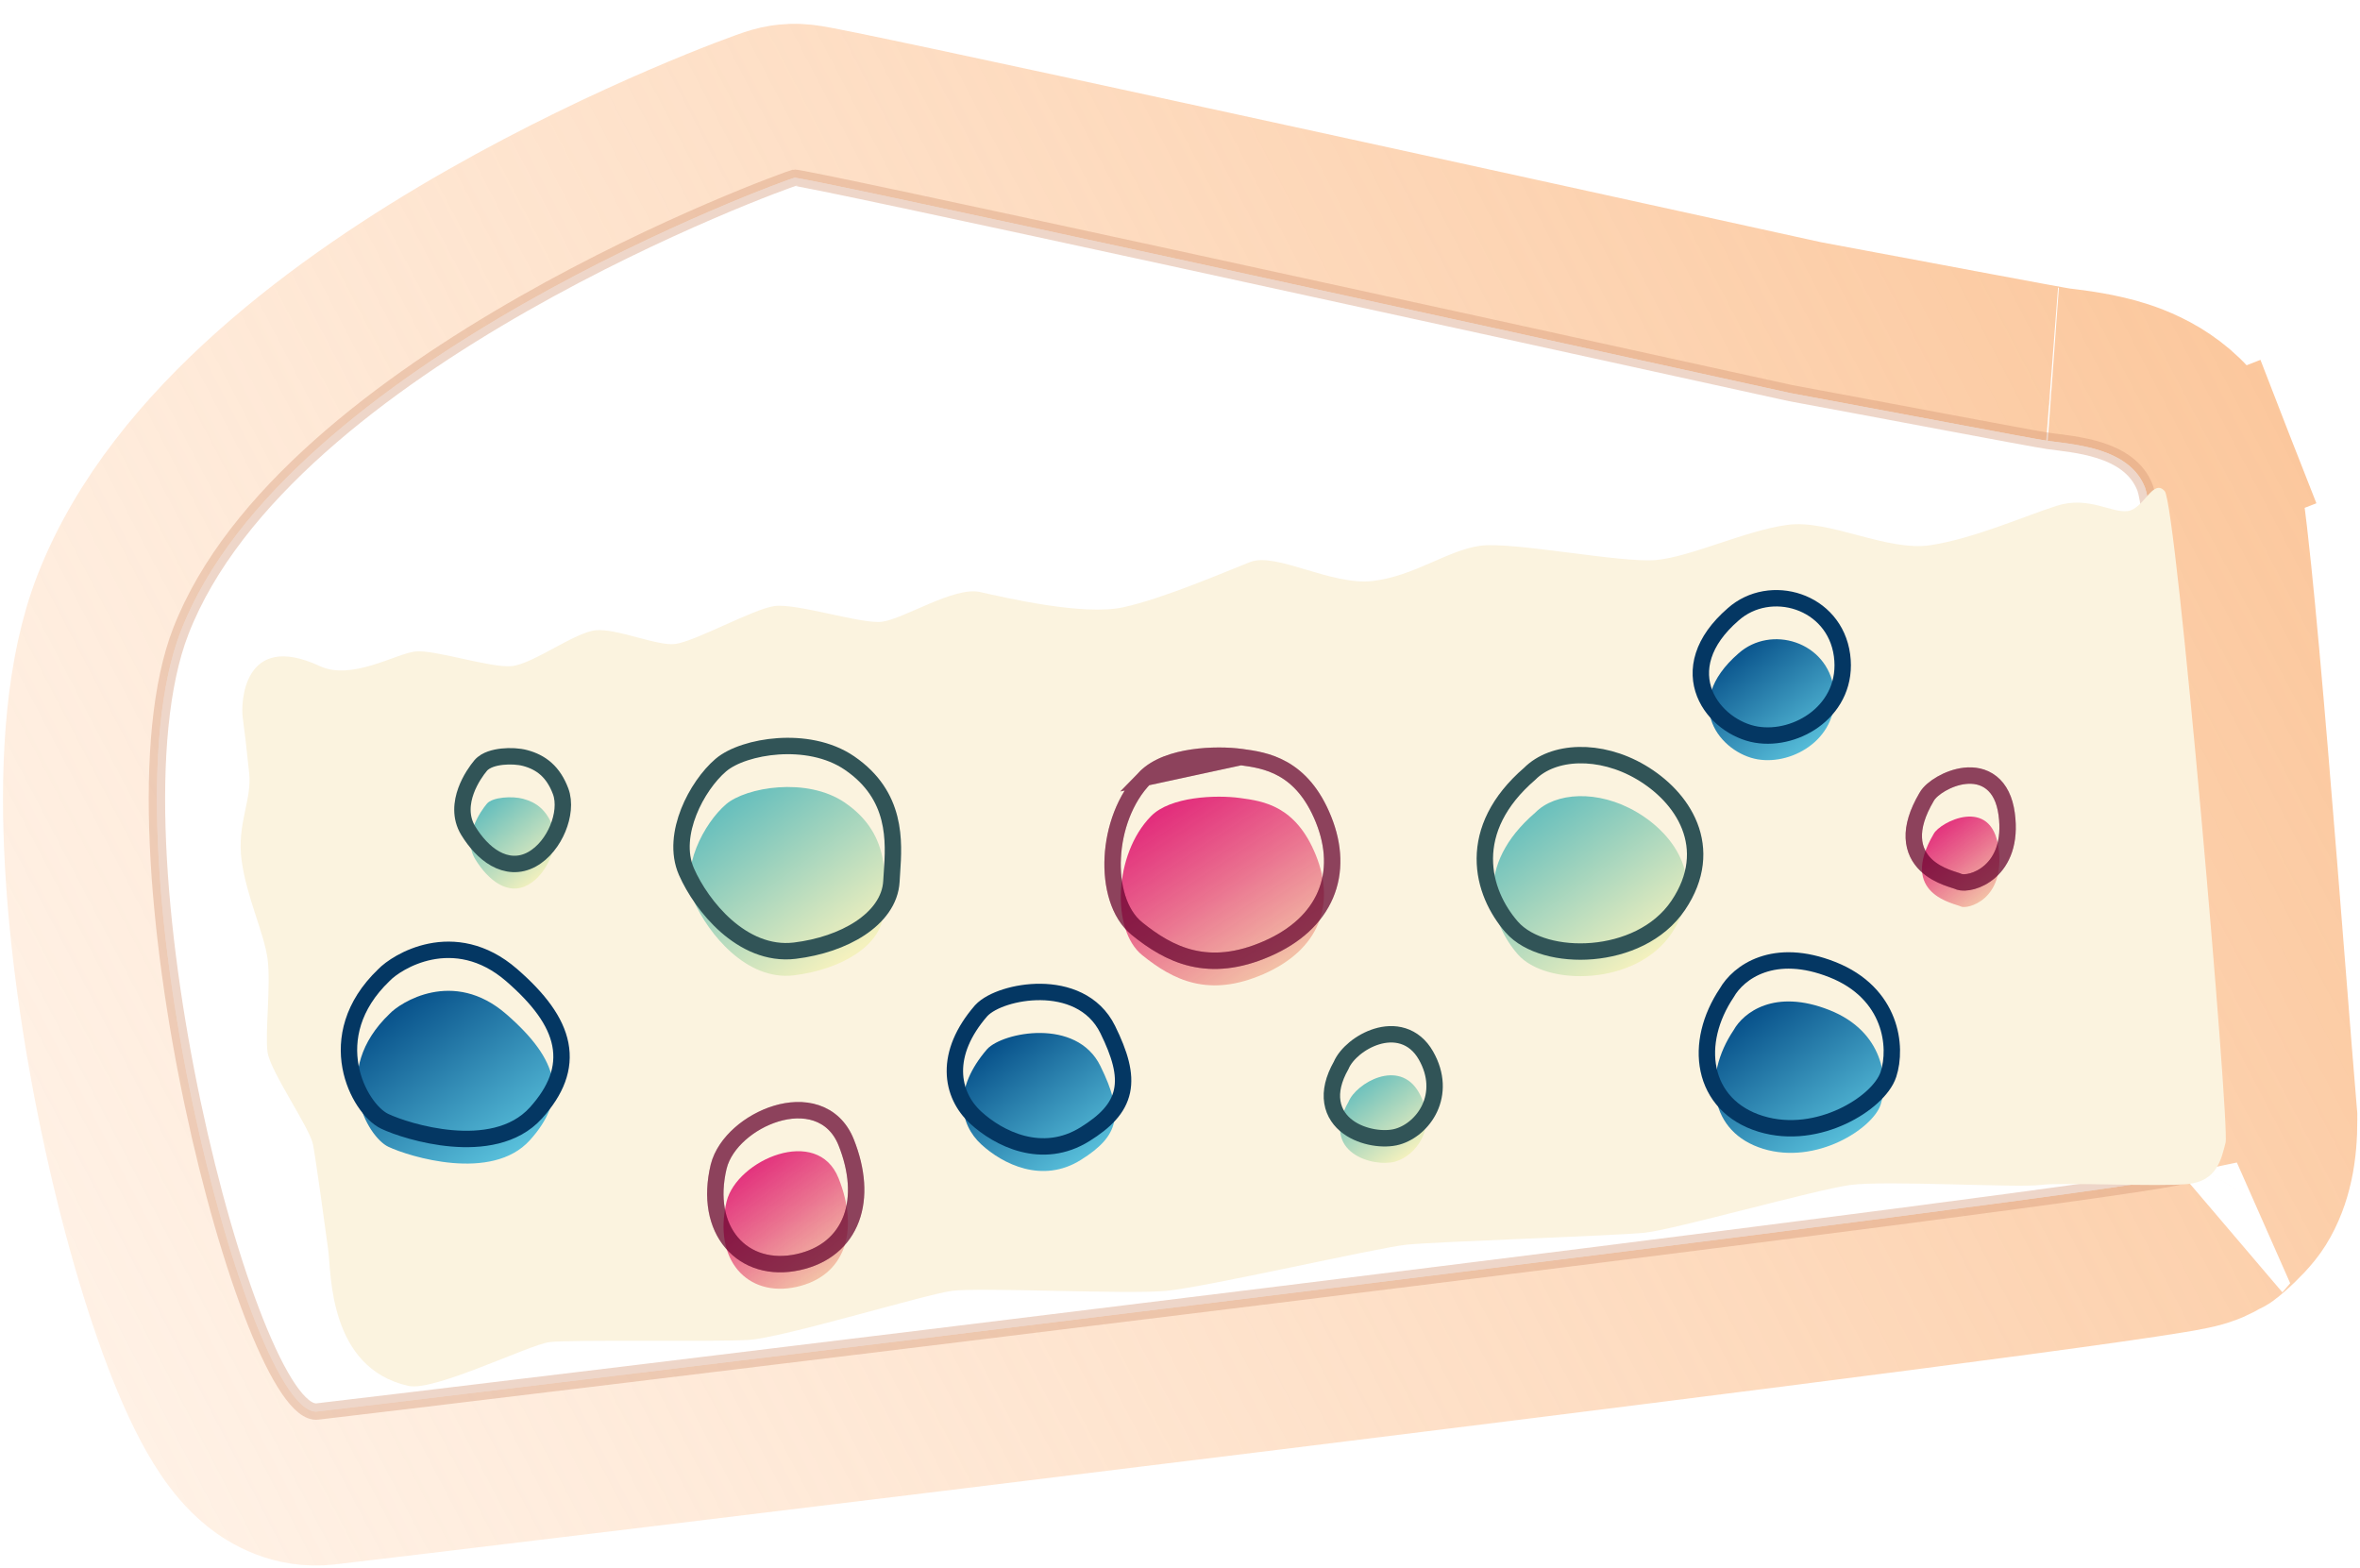 <svg width="414" height="275" viewBox="0 0 414 275" fill="none" xmlns="http://www.w3.org/2000/svg">
<path d="M376.287 85.532L388.863 80.62C385.333 71.582 377.566 67.797 372.552 66.179C368.439 64.852 363.792 64.295 361.882 64.066C361.566 64.028 361.325 63.999 361.174 63.977C361.175 63.977 361.133 63.971 361.033 63.955C360.937 63.94 360.813 63.919 360.655 63.892C360.339 63.839 359.931 63.768 359.431 63.679C358.431 63.501 357.128 63.264 355.575 62.977C352.47 62.405 348.442 61.652 343.993 60.817C342.144 60.47 340.223 60.109 338.268 59.742C330.925 58.362 323.101 56.892 316.809 55.731C287.924 49.377 244.649 39.889 208.404 32.015C190.237 28.068 173.82 24.523 161.861 21.98C155.888 20.709 150.995 19.682 147.544 18.978C145.828 18.628 144.411 18.346 143.375 18.152C142.873 18.058 142.361 17.965 141.913 17.895C141.708 17.862 141.367 17.81 140.983 17.768C140.804 17.748 140.444 17.711 140 17.691C139.777 17.682 139.402 17.67 138.94 17.685C138.591 17.697 137.62 17.736 136.415 18.006C135.358 18.242 134.019 18.729 133.621 18.874C133.588 18.886 133.562 18.895 133.542 18.902C132.706 19.203 131.583 19.619 130.217 20.145C127.479 21.197 123.691 22.715 119.158 24.67C110.11 28.571 97.961 34.265 85.211 41.525C72.504 48.76 58.901 57.718 47.121 68.216C35.435 78.63 24.807 91.209 19.13 105.847C14.499 117.788 13.556 133.343 14.213 148.542C14.887 164.126 17.333 180.955 20.593 196.371C23.844 211.747 28.007 226.201 32.304 236.989C34.414 242.289 36.794 247.313 39.436 251.206C40.733 253.117 42.505 255.379 44.837 257.243C47.065 259.023 51.376 261.66 57.134 261.03C61.587 260.544 142.808 250.778 223.136 240.849C263.331 235.881 303.37 230.863 333.55 226.935C348.631 224.973 361.297 223.276 370.304 221.99C374.793 221.349 378.458 220.799 381.087 220.361C382.379 220.146 383.565 219.934 384.524 219.733C384.978 219.638 385.589 219.502 386.216 219.325C386.515 219.241 387.041 219.086 387.653 218.849C387.66 218.847 387.67 218.843 387.683 218.838C387.98 218.727 389.836 218.029 391.664 216.474C388.458 219.207 394.321 214.868 396.533 211.287C399.197 206.972 400.055 201.838 400.026 196.362L400.024 195.825L399.978 195.289C399.442 188.974 398.761 180.36 397.987 170.573C397.052 158.746 395.982 145.206 394.868 131.945C393.874 120.122 392.873 108.87 391.97 100.169C391.519 95.831 391.082 92.02 390.672 89.045C390.467 87.566 390.254 86.176 390.029 84.975C389.862 84.085 389.518 82.3 388.863 80.62L376.287 85.532Z" fill="white" stroke="url(#paint0_linear_209_943)" stroke-width="27.002"/>
<path d="M139.362 31.181C140.559 30.913 256.375 56.26 314.134 68.967C330.066 71.903 356.149 76.891 359.239 77.339C363.713 77.987 373.526 78.463 376.286 85.532C378.603 91.464 384.23 169.415 386.525 196.432C386.569 204.818 383.74 205.488 382.915 206.191C380.084 208.604 64.334 246.662 55.667 247.609C43.687 248.919 17.323 147.843 31.717 110.73C50.152 63.2 137.865 31.516 139.362 31.181Z" fill="white" stroke="#D39572" stroke-opacity="0.38" stroke-width="2.878"/>
<g filter="url(#filter0_i_209_943)">
<path d="M128.663 103.441C124.968 103.94 114.85 109.603 111.28 110.086C108.156 110.509 100.99 107.328 97.317 107.682C93.644 108.036 86.311 113.608 82.568 113.971C78.824 114.334 69.017 111.023 65.635 111.409C62.252 111.796 54.476 116.559 48.907 113.971C35.374 107.682 35.066 120.611 35.374 122.889C35.759 125.737 36.024 128.06 36.518 132.779C37.011 137.497 34.325 141.663 35.192 148.071C36.059 154.478 39.123 160.756 39.74 165.313C40.356 169.87 39.276 178.259 39.739 181.676C40.201 185.094 47.18 194.975 47.727 197.947C48.274 200.918 49.874 212.641 50.394 216.486C50.914 220.33 50.394 237.147 64.483 240.245C68.974 241.232 85.577 233.048 89.137 232.566C92.697 232.084 118.109 232.554 124.148 232.172C130.186 231.79 154.936 224.225 159.778 223.57C164.619 222.914 190.497 224.21 197.371 223.57C204.244 222.93 234.324 216.027 239.47 215.476C244.616 214.924 276.251 213.912 281.397 213.36C286.542 212.809 311.268 205.822 317.391 204.993C323.514 204.165 346.892 205.513 350.737 204.993C354.581 204.473 371.666 205.352 376.669 204.82C381.672 204.288 382.472 200.554 383.226 197.552C383.98 194.55 374.605 85.615 372.55 83.284C370.494 80.951 368.909 86.386 366.061 86.772C363.213 87.157 359.172 84.079 353.611 85.846C348.05 87.614 339.16 91.571 331.49 92.754C323.82 93.937 313.762 88.193 306.358 89.195C298.953 90.197 289.428 94.82 283.267 95.364C277.105 95.908 258.173 92.089 252.477 92.86C246.781 93.63 240.874 98.2 233.593 99.04C226.311 99.88 216.662 93.936 212.117 95.711C207.572 97.486 196.888 102.121 189.846 103.654C182.803 105.187 169.17 101.957 164.687 100.968C160.203 99.98 151.397 105.667 147.557 106.186C143.997 106.668 132.627 102.904 128.663 103.441Z" fill="#FBF3DF"/>
</g>
<g filter="url(#filter1_i_209_943)">
<path d="M83.374 144.978C81.066 141.214 84.276 136.584 85.412 135.231C86.392 134.063 89.879 133.859 91.771 134.371C94.135 135.01 95.873 136.333 96.994 139.299C98.114 142.265 96.076 147.576 92.617 149.483C89.158 151.39 85.682 148.743 83.374 144.978Z" fill="url(#paint1_linear_209_943)"/>
</g>
<path d="M84.309 134.306C83.678 135.058 82.483 136.699 81.75 138.707C81.019 140.71 80.669 143.32 82.147 145.731C83.374 147.732 84.979 149.555 86.859 150.612C88.8 151.703 91.069 151.979 93.311 150.743C95.406 149.589 96.965 147.482 97.852 145.339C98.728 143.224 99.08 140.749 98.34 138.79C97.716 137.14 96.886 135.858 95.81 134.892C94.734 133.925 93.489 133.344 92.146 132.981C90.99 132.669 89.46 132.593 88.095 132.74C87.404 132.815 86.701 132.952 86.072 133.176C85.469 133.389 84.792 133.732 84.309 134.306Z" stroke="#315457" stroke-width="2.878"/>
<g filter="url(#filter2_i_209_943)">
<path d="M172.123 194.979C168.337 191.489 167.089 185.31 173.176 178.276C175.896 175.321 188.845 172.706 193.036 181.247C197.228 189.788 196.35 193.495 189.607 197.72C182.864 201.944 175.908 198.469 172.123 194.979Z" fill="url(#paint2_linear_209_943)"/>
</g>
<path d="M172.117 177.302L172.102 177.318L172.088 177.335C168.878 181.044 167.48 184.673 167.508 187.969C167.536 191.272 168.997 194.055 171.147 196.037C175.105 199.686 182.792 203.687 190.371 198.939C193.829 196.773 196.165 194.516 196.829 191.403C197.477 188.367 196.439 184.915 194.328 180.613C191.898 175.662 186.958 174.059 182.57 174.012C180.36 173.988 178.203 174.349 176.402 174.921C174.651 175.477 173.048 176.29 172.117 177.302Z" stroke="#043763" stroke-width="2.878"/>
<g filter="url(#filter3_i_209_943)">
<path d="M121.749 152.359C119.227 146.654 123.51 138.633 127.378 135.319C130.835 132.358 141.54 130.472 148.227 135.056C156.586 140.785 155.231 148.876 154.941 154.496C154.652 160.117 147.522 164.337 139.257 165.339C130.992 166.341 124.272 158.064 121.749 152.359Z" fill="url(#paint3_linear_209_943)"/>
</g>
<path d="M126.442 134.226L126.442 134.226C124.31 136.052 122.144 139.088 120.829 142.413C119.521 145.72 118.951 149.589 120.433 152.941C121.768 155.959 124.195 159.633 127.401 162.446C130.605 165.258 134.745 167.336 139.43 166.768C143.734 166.246 147.807 164.881 150.883 162.851C153.941 160.831 156.201 158.012 156.378 154.57C156.402 154.101 156.436 153.604 156.471 153.084C156.84 147.618 157.383 139.587 149.041 133.869C145.34 131.332 140.632 130.641 136.493 130.922C132.401 131.201 128.504 132.459 126.442 134.226Z" stroke="#315457" stroke-width="2.878"/>
<g filter="url(#filter4_i_209_943)">
<path d="M200.364 161.793C194.942 157.42 195.351 144.116 201.898 137.434C205.289 133.94 213.396 133.671 217.473 134.223L217.534 134.231C221.607 134.783 227.326 135.557 230.841 144.283C234.373 153.051 231.298 160.919 221.654 165.122C212.01 169.325 205.786 166.165 200.364 161.793Z" fill="url(#paint4_linear_209_943)"/>
</g>
<path d="M200.868 136.43C197.291 140.081 195.462 145.443 195.205 150.405C194.953 155.302 196.221 160.3 199.461 162.913C202.237 165.152 205.348 167.19 209.096 168.074C212.879 168.966 217.164 168.649 222.229 166.441C227.299 164.231 230.801 160.985 232.512 156.98C234.225 152.969 234.053 148.405 232.175 143.745C230.314 139.123 227.806 136.476 225.108 134.941C222.487 133.449 219.806 133.087 217.794 132.814L217.727 132.805L217.727 132.805L217.666 132.797L200.868 136.43ZM200.868 136.43C202.905 134.332 206.178 133.334 209.219 132.887C212.321 132.431 215.502 132.504 217.666 132.797L200.868 136.43Z" stroke="#65002C" stroke-opacity="0.48" stroke-width="2.878"/>
<path d="M200.868 136.43C197.291 140.081 195.462 145.443 195.205 150.405C194.953 155.302 196.221 160.3 199.461 162.913C202.237 165.152 205.348 167.19 209.096 168.074C212.879 168.966 217.164 168.649 222.229 166.441C227.299 164.231 230.801 160.985 232.512 156.98C234.225 152.969 234.053 148.405 232.175 143.745C230.314 139.123 227.806 136.476 225.108 134.941C222.487 133.449 219.806 133.087 217.794 132.814L217.727 132.805L217.727 132.805L217.666 132.797L200.868 136.43ZM200.868 136.43C202.905 134.332 206.178 133.334 209.219 132.887C212.321 132.431 215.502 132.504 217.666 132.797L200.868 136.43Z" stroke="#65002C" stroke-opacity="0.48" stroke-width="2.878"/>
<g filter="url(#filter5_i_209_943)">
<path d="M266.265 161.659C261.373 156.042 258.531 146.073 269.329 136.791C272.782 133.262 280.251 132.67 287.11 136.698C293.969 140.727 299.424 148.801 293.209 158.013C286.993 167.226 271.158 167.276 266.265 161.659Z" fill="url(#paint5_linear_209_943)"/>
</g>
<path d="M268.345 135.739C262.721 140.591 260.505 145.763 260.474 150.59C260.444 155.378 262.565 159.601 265.18 162.604C266.646 164.287 268.837 165.451 271.274 166.139C273.728 166.833 276.536 167.075 279.365 166.831C284.987 166.345 290.974 163.899 294.401 158.818C297.761 153.839 298.027 149.021 296.402 144.885C294.807 140.829 291.458 137.583 287.839 135.457C280.672 131.248 272.443 131.61 268.345 135.739Z" stroke="#315457" stroke-width="2.878"/>
<g filter="url(#filter6_i_209_943)">
<path d="M308.33 127.448C301.976 126.376 294.611 117.85 304.987 108.856C310.652 103.812 320.572 106.748 321.709 115.15C322.846 123.552 314.685 128.521 308.33 127.448Z" fill="url(#paint6_linear_209_943)"/>
</g>
<path d="M304.037 107.775C301.303 110.147 299.637 112.574 298.868 114.964C298.093 117.373 298.259 119.658 299.046 121.652C300.591 125.563 304.476 128.257 308.091 128.867C311.696 129.476 315.735 128.375 318.729 125.975C321.767 123.54 323.779 119.717 323.135 114.957C321.832 105.332 310.5 102.03 304.037 107.775Z" stroke="#043763" stroke-width="2.878"/>
<g filter="url(#filter7_i_209_943)">
<path d="M343.98 153.262C342.94 152.713 332.932 151.169 339.219 140.52C340.284 138.473 349.345 133.768 350.592 142.983C351.839 152.199 345.02 153.812 343.98 153.262Z" fill="url(#paint7_linear_209_943)"/>
</g>
<path d="M337.964 139.816C336.32 142.608 335.641 144.97 335.727 146.987C335.815 149.057 336.702 150.601 337.851 151.713C338.969 152.795 340.32 153.457 341.386 153.876C341.925 154.088 342.414 154.247 342.78 154.364C342.808 154.373 342.836 154.382 342.862 154.391C343.011 154.438 343.125 154.475 343.22 154.507C343.294 154.532 343.327 154.546 343.333 154.548C343.793 154.782 344.308 154.806 344.662 154.795C345.08 154.78 345.543 154.704 346.021 154.568C346.977 154.296 348.084 153.759 349.097 152.862C351.189 151.01 352.696 147.799 352.018 142.79C351.674 140.25 350.756 138.419 349.331 137.294C347.907 136.168 346.208 135.93 344.68 136.098C343.161 136.264 341.7 136.839 340.553 137.497C339.975 137.829 339.45 138.198 339.017 138.575C338.617 138.924 338.218 139.346 337.964 139.816Z" stroke="#65002C" stroke-opacity="0.48" stroke-width="2.878"/>
<path d="M337.964 139.816C336.32 142.608 335.641 144.97 335.727 146.987C335.815 149.057 336.702 150.601 337.851 151.713C338.969 152.795 340.32 153.457 341.386 153.876C341.925 154.088 342.414 154.247 342.78 154.364C342.808 154.373 342.836 154.382 342.862 154.391C343.011 154.438 343.125 154.475 343.22 154.507C343.294 154.532 343.327 154.546 343.333 154.548C343.793 154.782 344.308 154.806 344.662 154.795C345.08 154.78 345.543 154.704 346.021 154.568C346.977 154.296 348.084 153.759 349.097 152.862C351.189 151.01 352.696 147.799 352.018 142.79C351.674 140.25 350.756 138.419 349.331 137.294C347.907 136.168 346.208 135.93 344.68 136.098C343.161 136.264 341.7 136.839 340.553 137.497C339.975 137.829 339.45 138.198 339.017 138.575C338.617 138.924 338.218 139.346 337.964 139.816Z" stroke="#65002C" stroke-opacity="0.48" stroke-width="2.878"/>
<g filter="url(#filter8_i_209_943)">
<path d="M309.294 195.768C299.935 192.894 298.616 183.137 304.13 174.938C305.849 171.866 311.283 167.622 320.906 171.426C330.529 175.23 331.278 183.823 329.912 188.01C328.547 192.197 318.654 198.642 309.294 195.768Z" fill="url(#paint8_linear_209_943)"/>
</g>
<path d="M302.904 174.183C300.006 178.514 298.821 183.376 299.727 187.648C300.651 192.007 303.716 195.561 308.872 197.144C313.98 198.712 319.167 197.723 323.209 195.841C325.236 194.898 327.017 193.711 328.398 192.459C329.753 191.229 330.83 189.839 331.281 188.456C332.061 186.062 332.217 182.525 330.872 179.055C329.506 175.529 326.616 172.136 321.435 170.088C316.356 168.08 312.232 168.144 309.08 169.245C305.985 170.326 303.937 172.369 302.904 174.183Z" stroke="#043763" stroke-width="2.878"/>
<g filter="url(#filter9_i_209_943)">
<path d="M244.74 198.017C241.019 199.072 231.425 196.506 236.559 187.532C237.882 184.248 245.454 179.842 248.891 185.863C252.328 191.884 248.461 196.961 244.74 198.017Z" fill="url(#paint9_linear_209_943)"/>
</g>
<path d="M235.264 186.897C233.911 189.291 233.427 191.442 233.727 193.33C234.033 195.263 235.125 196.703 236.477 197.696C237.81 198.674 239.421 199.244 240.924 199.504C242.416 199.762 243.941 199.739 245.133 199.401C247.409 198.756 249.631 196.93 250.804 194.409C252.008 191.822 252.085 188.556 250.141 185.15C249.119 183.36 247.724 182.251 246.132 181.749C244.571 181.258 242.955 181.391 241.512 181.832C240.068 182.272 238.725 183.04 237.646 183.927C236.616 184.775 235.727 185.813 235.264 186.897Z" stroke="#315457" stroke-width="2.878"/>
<g filter="url(#filter10_i_209_943)">
<path d="M139.682 220.004C131.158 221.859 125.008 215.32 127.47 204.984C129.295 197.717 143.384 191.599 147.102 200.924C150.821 210.248 148.205 218.148 139.682 220.004Z" fill="url(#paint10_linear_209_943)"/>
</g>
<path d="M126.075 204.633L126.072 204.642L126.07 204.65C124.764 210.134 125.69 214.863 128.361 217.999C131.053 221.16 135.293 222.432 139.988 221.41C144.678 220.389 147.889 217.644 149.332 213.766C150.749 209.957 150.383 205.266 148.439 200.391C147.357 197.677 145.463 195.999 143.178 195.237C140.945 194.493 138.462 194.66 136.16 195.354C133.85 196.052 131.619 197.31 129.83 198.896C128.051 200.472 126.622 202.453 126.075 204.633Z" stroke="#65002C" stroke-opacity="0.48" stroke-width="2.878"/>
<path d="M126.075 204.633L126.072 204.642L126.07 204.65C124.764 210.134 125.69 214.863 128.361 217.999C131.053 221.16 135.293 222.432 139.988 221.41C144.678 220.389 147.889 217.644 149.332 213.766C150.749 209.957 150.383 205.266 148.439 200.391C147.357 197.677 145.463 195.999 143.178 195.237C140.945 194.493 138.462 194.66 136.16 195.354C133.85 196.052 131.619 197.31 129.83 198.896C128.051 200.472 126.622 202.453 126.075 204.633Z" stroke="#65002C" stroke-opacity="0.48" stroke-width="2.878"/>
<g filter="url(#filter11_i_209_943)">
<path d="M68.105 195.402C64.462 193.67 57.793 182.169 68.358 172.076C70.15 170.16 79.483 164.038 88.818 172.149C98.153 180.259 99.616 186.878 92.947 194.266C86.277 201.655 71.748 197.135 68.105 195.402Z" fill="url(#paint11_linear_209_943)"/>
</g>
<path d="M67.336 171.062C61.719 176.444 60.602 182.323 61.489 187.135C61.927 189.513 62.849 191.607 63.92 193.236C64.966 194.828 66.245 196.111 67.487 196.702C69.451 197.636 74.161 199.249 79.268 199.688C84.323 200.123 90.216 199.439 94.015 195.231C97.528 191.339 99.112 187.395 98.296 183.203C97.503 179.128 94.5 175.179 89.762 171.062C84.725 166.686 79.593 166.106 75.473 166.942C71.485 167.752 68.457 169.884 67.336 171.062Z" stroke="#043763" stroke-width="2.878"/>
<defs>
<filter id="filter0_i_209_943" x="35.018" y="82.704" width="355.447" height="160.502" filterUnits="userSpaceOnUse" color-interpolation-filters="sRGB">
<feFlood flood-opacity="0" result="BackgroundImageFix"/>
<feBlend mode="normal" in="SourceGraphic" in2="BackgroundImageFix" result="shape"/>
<feColorMatrix in="SourceAlpha" type="matrix" values="0 0 0 0 0 0 0 0 0 0 0 0 0 0 0 0 0 0 127 0" result="hardAlpha"/>
<feOffset dx="7.195" dy="2.878"/>
<feGaussianBlur stdDeviation="11.153"/>
<feComposite in2="hardAlpha" operator="arithmetic" k2="-1" k3="1"/>
<feColorMatrix type="matrix" values="0 0 0 0 0.898 0 0 0 0 0.627 0 0 0 0 0.522 0 0 0 0.45 0"/>
<feBlend mode="normal" in2="shape" result="effect1_innerShadow_209_943"/>
</filter>
<filter id="filter1_i_209_943" x="82.559" y="134.107" width="14.744" height="18.889" filterUnits="userSpaceOnUse" color-interpolation-filters="sRGB">
<feFlood flood-opacity="0" result="BackgroundImageFix"/>
<feBlend mode="normal" in="SourceGraphic" in2="BackgroundImageFix" result="shape"/>
<feColorMatrix in="SourceAlpha" type="matrix" values="0 0 0 0 0 0 0 0 0 0 0 0 0 0 0 0 0 0 127 0" result="hardAlpha"/>
<feOffset dy="5.756"/>
<feGaussianBlur stdDeviation="1.439"/>
<feComposite in2="hardAlpha" operator="arithmetic" k2="-1" k3="1"/>
<feColorMatrix type="matrix" values="0 0 0 0 0 0 0 0 0 0 0 0 0 0 0 0 0 0 0.25 0"/>
<feBlend mode="normal" in2="shape" result="effect1_innerShadow_209_943"/>
</filter>
<filter id="filter2_i_209_943" x="168.947" y="175.45" width="26.635" height="27.091" filterUnits="userSpaceOnUse" color-interpolation-filters="sRGB">
<feFlood flood-opacity="0" result="BackgroundImageFix"/>
<feBlend mode="normal" in="SourceGraphic" in2="BackgroundImageFix" result="shape"/>
<feColorMatrix in="SourceAlpha" type="matrix" values="0 0 0 0 0 0 0 0 0 0 0 0 0 0 0 0 0 0 127 0" result="hardAlpha"/>
<feOffset dy="5.756"/>
<feGaussianBlur stdDeviation="1.439"/>
<feComposite in2="hardAlpha" operator="arithmetic" k2="-1" k3="1"/>
<feColorMatrix type="matrix" values="0 0 0 0 0 0 0 0 0 0 0 0 0 0 0 0 0 0 0.25 0"/>
<feBlend mode="normal" in2="shape" result="effect1_innerShadow_209_943"/>
</filter>
<filter id="filter3_i_209_943" x="120.994" y="132.302" width="34.205" height="35.998" filterUnits="userSpaceOnUse" color-interpolation-filters="sRGB">
<feFlood flood-opacity="0" result="BackgroundImageFix"/>
<feBlend mode="normal" in="SourceGraphic" in2="BackgroundImageFix" result="shape"/>
<feColorMatrix in="SourceAlpha" type="matrix" values="0 0 0 0 0 0 0 0 0 0 0 0 0 0 0 0 0 0 127 0" result="hardAlpha"/>
<feOffset dy="5.756"/>
<feGaussianBlur stdDeviation="1.439"/>
<feComposite in2="hardAlpha" operator="arithmetic" k2="-1" k3="1"/>
<feColorMatrix type="matrix" values="0 0 0 0 0 0 0 0 0 0 0 0 0 0 0 0 0 0 0.25 0"/>
<feBlend mode="normal" in2="shape" result="effect1_innerShadow_209_943"/>
</filter>
<filter id="filter4_i_209_943" x="193.736" y="131.122" width="41.4" height="41.733" filterUnits="userSpaceOnUse" color-interpolation-filters="sRGB">
<feFlood flood-opacity="0" result="BackgroundImageFix"/>
<feBlend mode="normal" in="SourceGraphic" in2="BackgroundImageFix" result="shape"/>
<feColorMatrix in="SourceAlpha" type="matrix" values="0 0 0 0 0 0 0 0 0 0 0 0 0 0 0 0 0 0 127 0" result="hardAlpha"/>
<feOffset dy="5.756"/>
<feGaussianBlur stdDeviation="1.439"/>
<feComposite in2="hardAlpha" operator="arithmetic" k2="-1" k3="1"/>
<feColorMatrix type="matrix" values="0 0 0 0 0 0 0 0 0 0 0 0 0 0 0 0 0 0 0.25 0"/>
<feBlend mode="normal" in2="shape" result="effect1_innerShadow_209_943"/>
</filter>
<filter id="filter5_i_209_943" x="261.912" y="133.905" width="34.018" height="34.458" filterUnits="userSpaceOnUse" color-interpolation-filters="sRGB">
<feFlood flood-opacity="0" result="BackgroundImageFix"/>
<feBlend mode="normal" in="SourceGraphic" in2="BackgroundImageFix" result="shape"/>
<feColorMatrix in="SourceAlpha" type="matrix" values="0 0 0 0 0 0 0 0 0 0 0 0 0 0 0 0 0 0 127 0" result="hardAlpha"/>
<feOffset dy="5.756"/>
<feGaussianBlur stdDeviation="1.439"/>
<feComposite in2="hardAlpha" operator="arithmetic" k2="-1" k3="1"/>
<feColorMatrix type="matrix" values="0 0 0 0 0 0 0 0 0 0 0 0 0 0 0 0 0 0 0.25 0"/>
<feBlend mode="normal" in2="shape" result="effect1_innerShadow_209_943"/>
</filter>
<filter id="filter6_i_209_943" x="299.803" y="106.379" width="22.014" height="24.092" filterUnits="userSpaceOnUse" color-interpolation-filters="sRGB">
<feFlood flood-opacity="0" result="BackgroundImageFix"/>
<feBlend mode="normal" in="SourceGraphic" in2="BackgroundImageFix" result="shape"/>
<feColorMatrix in="SourceAlpha" type="matrix" values="0 0 0 0 0 0 0 0 0 0 0 0 0 0 0 0 0 0 127 0" result="hardAlpha"/>
<feOffset dy="5.756"/>
<feGaussianBlur stdDeviation="1.439"/>
<feComposite in2="hardAlpha" operator="arithmetic" k2="-1" k3="1"/>
<feColorMatrix type="matrix" values="0 0 0 0 0 0 0 0 0 0 0 0 0 0 0 0 0 0 0.25 0"/>
<feBlend mode="normal" in2="shape" result="effect1_innerShadow_209_943"/>
</filter>
<filter id="filter7_i_209_943" x="334.281" y="134.611" width="19.34" height="24.504" filterUnits="userSpaceOnUse" color-interpolation-filters="sRGB">
<feFlood flood-opacity="0" result="BackgroundImageFix"/>
<feBlend mode="normal" in="SourceGraphic" in2="BackgroundImageFix" result="shape"/>
<feColorMatrix in="SourceAlpha" type="matrix" values="0 0 0 0 0 0 0 0 0 0 0 0 0 0 0 0 0 0 127 0" result="hardAlpha"/>
<feOffset dy="5.756"/>
<feGaussianBlur stdDeviation="1.439"/>
<feComposite in2="hardAlpha" operator="arithmetic" k2="-1" k3="1"/>
<feColorMatrix type="matrix" values="0 0 0 0 0 0 0 0 0 0 0 0 0 0 0 0 0 0 0.25 0"/>
<feBlend mode="normal" in2="shape" result="effect1_innerShadow_209_943"/>
</filter>
<filter id="filter8_i_209_943" x="300.867" y="169.921" width="29.57" height="29.44" filterUnits="userSpaceOnUse" color-interpolation-filters="sRGB">
<feFlood flood-opacity="0" result="BackgroundImageFix"/>
<feBlend mode="normal" in="SourceGraphic" in2="BackgroundImageFix" result="shape"/>
<feColorMatrix in="SourceAlpha" type="matrix" values="0 0 0 0 0 0 0 0 0 0 0 0 0 0 0 0 0 0 127 0" result="hardAlpha"/>
<feOffset dy="5.756"/>
<feGaussianBlur stdDeviation="1.439"/>
<feComposite in2="hardAlpha" operator="arithmetic" k2="-1" k3="1"/>
<feColorMatrix type="matrix" values="0 0 0 0 0 0 0 0 0 0 0 0 0 0 0 0 0 0 0.25 0"/>
<feBlend mode="normal" in2="shape" result="effect1_innerShadow_209_943"/>
</filter>
<filter id="filter9_i_209_943" x="235.08" y="182.875" width="15.145" height="18.242" filterUnits="userSpaceOnUse" color-interpolation-filters="sRGB">
<feFlood flood-opacity="0" result="BackgroundImageFix"/>
<feBlend mode="normal" in="SourceGraphic" in2="BackgroundImageFix" result="shape"/>
<feColorMatrix in="SourceAlpha" type="matrix" values="0 0 0 0 0 0 0 0 0 0 0 0 0 0 0 0 0 0 127 0" result="hardAlpha"/>
<feOffset dy="5.756"/>
<feGaussianBlur stdDeviation="1.439"/>
<feComposite in2="hardAlpha" operator="arithmetic" k2="-1" k3="1"/>
<feColorMatrix type="matrix" values="0 0 0 0 0 0 0 0 0 0 0 0 0 0 0 0 0 0 0.25 0"/>
<feBlend mode="normal" in2="shape" result="effect1_innerShadow_209_943"/>
</filter>
<filter id="filter10_i_209_943" x="124.047" y="193.312" width="27.582" height="32.761" filterUnits="userSpaceOnUse" color-interpolation-filters="sRGB">
<feFlood flood-opacity="0" result="BackgroundImageFix"/>
<feBlend mode="normal" in="SourceGraphic" in2="BackgroundImageFix" result="shape"/>
<feColorMatrix in="SourceAlpha" type="matrix" values="0 0 0 0 0 0 0 0 0 0 0 0 0 0 0 0 0 0 127 0" result="hardAlpha"/>
<feOffset dy="5.756"/>
<feGaussianBlur stdDeviation="1.439"/>
<feComposite in2="hardAlpha" operator="arithmetic" k2="-1" k3="1"/>
<feColorMatrix type="matrix" values="0 0 0 0 0 0 0 0 0 0 0 0 0 0 0 0 0 0 0.25 0"/>
<feBlend mode="normal" in2="shape" result="effect1_innerShadow_209_943"/>
</filter>
<filter id="filter11_i_209_943" x="62.656" y="168.056" width="34.41" height="33.184" filterUnits="userSpaceOnUse" color-interpolation-filters="sRGB">
<feFlood flood-opacity="0" result="BackgroundImageFix"/>
<feBlend mode="normal" in="SourceGraphic" in2="BackgroundImageFix" result="shape"/>
<feColorMatrix in="SourceAlpha" type="matrix" values="0 0 0 0 0 0 0 0 0 0 0 0 0 0 0 0 0 0 127 0" result="hardAlpha"/>
<feOffset dy="5.756"/>
<feGaussianBlur stdDeviation="1.439"/>
<feComposite in2="hardAlpha" operator="arithmetic" k2="-1" k3="1"/>
<feColorMatrix type="matrix" values="0 0 0 0 0 0 0 0 0 0 0 0 0 0 0 0 0 0 0.25 0"/>
<feBlend mode="normal" in2="shape" result="effect1_innerShadow_209_943"/>
</filter>
<linearGradient id="paint0_linear_209_943" x1="25.917" y1="269.689" x2="423.785" y2="62.043" gradientUnits="userSpaceOnUse">
<stop stop-color="#FFE5CF" stop-opacity="0.53"/>
<stop offset="0.575" stop-color="#FDD2AF" stop-opacity="0.8"/>
<stop offset="1" stop-color="#FBC497"/>
</linearGradient>
<linearGradient id="paint1_linear_209_943" x1="84.959" y1="134.612" x2="95.649" y2="147.749" gradientUnits="userSpaceOnUse">
<stop stop-color="#5FBCBD"/>
<stop offset="1" stop-color="#F4F1BE"/>
</linearGradient>
<linearGradient id="paint2_linear_209_943" x1="173.332" y1="176.504" x2="191.349" y2="201.582" gradientUnits="userSpaceOnUse">
<stop stop-color="#034B86"/>
<stop offset="1" stop-color="#64CFE6"/>
</linearGradient>
<linearGradient id="paint3_linear_209_943" x1="126.836" y1="133.624" x2="148.027" y2="162.465" gradientUnits="userSpaceOnUse">
<stop stop-color="#5FBCBD"/>
<stop offset="1" stop-color="#F4F1BE"/>
</linearGradient>
<linearGradient id="paint4_linear_209_943" x1="200.974" y1="135.453" x2="221.079" y2="166.175" gradientUnits="userSpaceOnUse">
<stop stop-color="#DE0D6E" stop-opacity="0.9"/>
<stop offset="1" stop-color="#F3C2A7"/>
</linearGradient>
<linearGradient id="paint5_linear_209_943" x1="267.605" y1="135.086" x2="287.551" y2="163.262" gradientUnits="userSpaceOnUse">
<stop stop-color="#5FBCBD"/>
<stop offset="1" stop-color="#F4F1BE"/>
</linearGradient>
<linearGradient id="paint6_linear_209_943" x1="303.343" y1="107.401" x2="319.026" y2="128.759" gradientUnits="userSpaceOnUse">
<stop stop-color="#034B86"/>
<stop offset="1" stop-color="#64CFE6"/>
</linearGradient>
<linearGradient id="paint7_linear_209_943" x1="338.595" y1="138.37" x2="348.806" y2="151.5" gradientUnits="userSpaceOnUse">
<stop stop-color="#DE0D6E" stop-opacity="0.9"/>
<stop offset="1" stop-color="#F3C2A7"/>
</linearGradient>
<linearGradient id="paint8_linear_209_943" x1="305.626" y1="170.894" x2="325.167" y2="198.703" gradientUnits="userSpaceOnUse">
<stop stop-color="#034B86"/>
<stop offset="1" stop-color="#64CFE6"/>
</linearGradient>
<linearGradient id="paint9_linear_209_943" x1="237.455" y1="183.708" x2="247.263" y2="196.805" gradientUnits="userSpaceOnUse">
<stop stop-color="#5FBCBD"/>
<stop offset="1" stop-color="#F4F1BE"/>
</linearGradient>
<linearGradient id="paint10_linear_209_943" x1="129.331" y1="197.543" x2="144.524" y2="217.954" gradientUnits="userSpaceOnUse">
<stop stop-color="#DE0D6E" stop-opacity="0.9"/>
<stop offset="1" stop-color="#F3C2A7"/>
</linearGradient>
<linearGradient id="paint11_linear_209_943" x1="68.309" y1="169.328" x2="90.881" y2="201.446" gradientUnits="userSpaceOnUse">
<stop stop-color="#034B86"/>
<stop offset="1" stop-color="#64CFE6"/>
</linearGradient>
</defs>
</svg>
